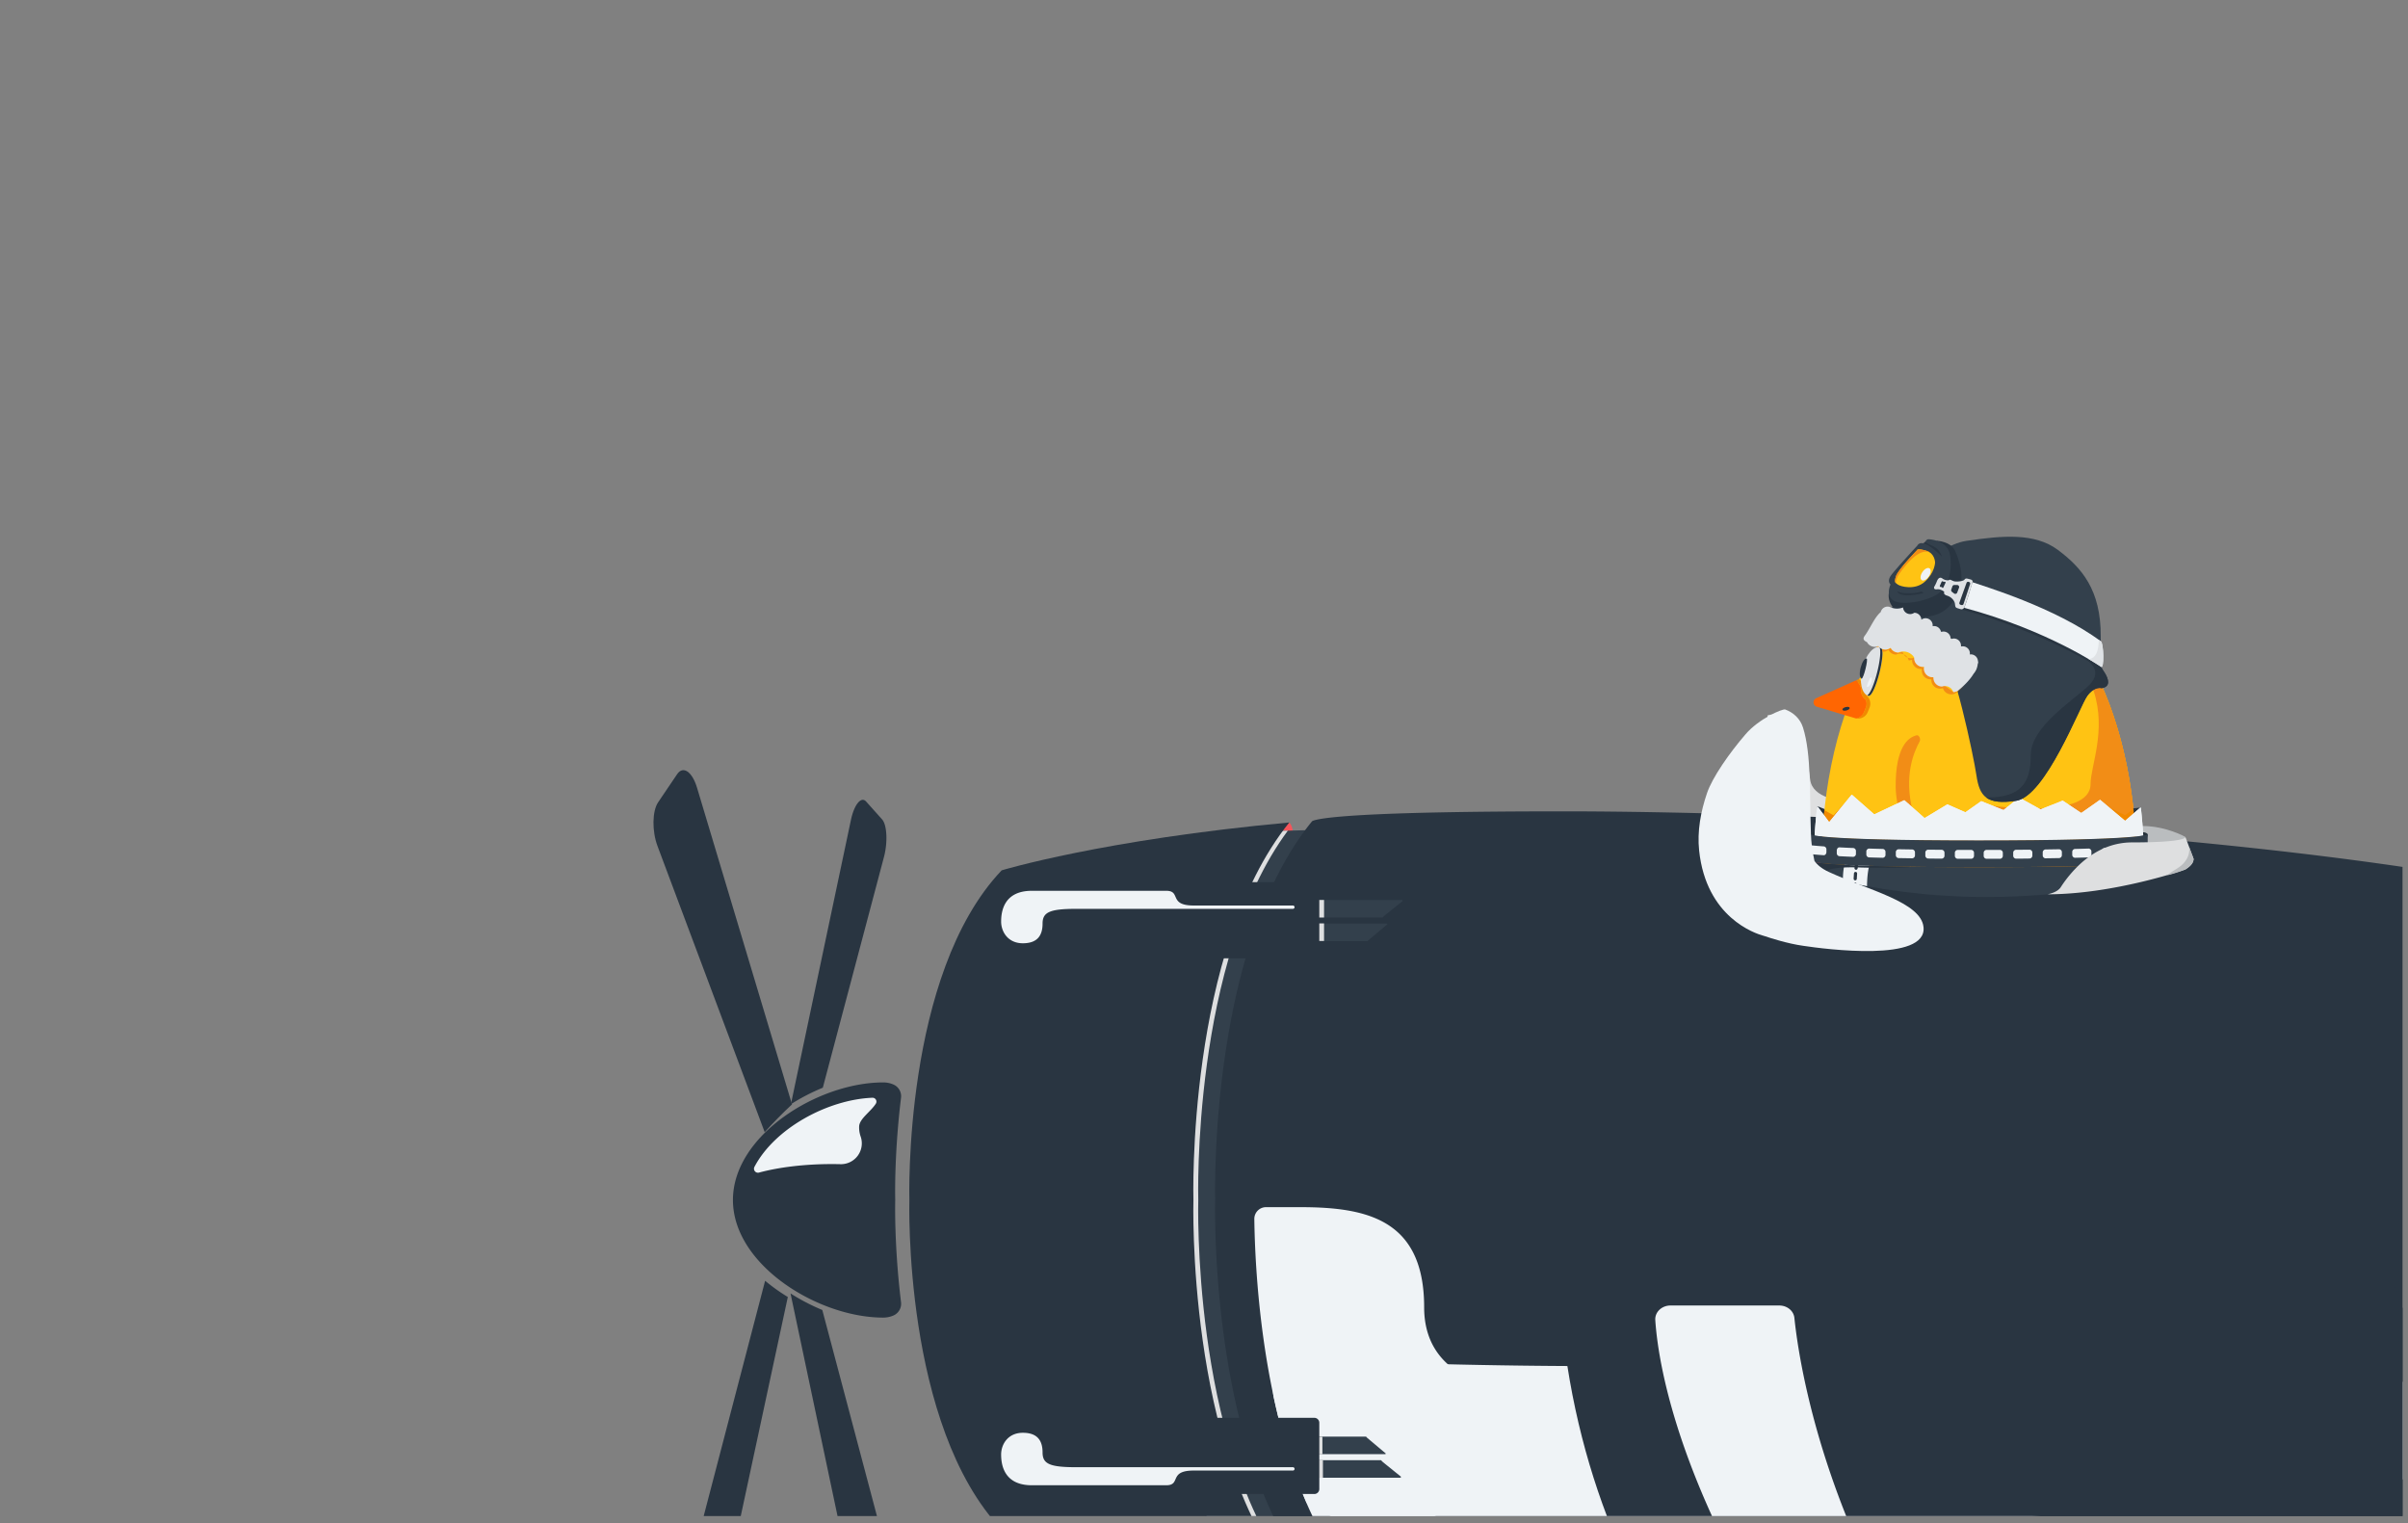 <svg xmlns="http://www.w3.org/2000/svg" xmlns:xlink="http://www.w3.org/1999/xlink" viewBox="0 0 2264.33 1432">
  <rect x="0" y="0" width="2264.33" height="1432" fill="#808080" stroke="none"/>
  <defs>
    <style>
      .cls-1, .cls-16 {
        fill: none;
      }

      .cls-2 {
        clip-path: url(#clip-path);
      }

      .cls-3 {
        fill: #dedfe0;
      }

      .cls-4 {
        fill: #f6545a;
      }

      .cls-5 {
        fill: #33404c;
      }

      .cls-6 {
        fill: #eff3f6;
      }

      .cls-7 {
        fill: #293541;
      }

      .cls-8 {
        fill: #babdbf;
      }

      .cls-9 {
        clip-path: url(#clip-path-2);
      }

      .cls-10 {
        fill: #25313a;
      }

      .cls-11 {
        fill: #ffc313;
      }

      .cls-12 {
        fill: #f28d16;
      }

      .cls-13 {
        fill: #f08901;
      }

      .cls-14 {
        fill: #ff6602;
      }

      .cls-15 {
        fill: #dfe2e5;
      }

      .cls-16 {
        stroke: #293541;
        stroke-linecap: round;
        stroke-miterlimit: 10;
        stroke-width: 3px;
        stroke-dasharray: 5 5;
      }
    </style>
    <clipPath id="clip-path">
      <rect class="cls-1" x="60.24" y="171.64" width="2198.94" height="1253.8"/>
    </clipPath>
    <clipPath id="clip-path-2">
      <path class="cls-1" d="M2039.56,831.25s-27,55.11-180.82,55.11-194.17-55.11-194.17-55.11V469.7h375Z"/>
    </clipPath>
  </defs>
  <title>chickenin_slides</title>
  <g id="Layer_5" data-name="Layer 5">
    <g class="cls-2">
      <path class="cls-3" d="M1662.05,672.61s30.48-12.54,40.15,60.53c2.29,17.38,27.53,20,44.31,22.74,8.55,1.38,23.44,14.22,22.11,18.32-11.51,35.56-76.39,41.37-76.39,41.37s-49.53,16.62-54.35,5.43C1629,800.27,1662.05,746.26,1662.05,672.61Z"/>
      <path class="cls-4" d="M1212.44,773.39a12.31,12.31,0,0,1,3,8.05,35.51,35.51,0,0,0-15.16,3.93Z"/>
      <path class="cls-5" d="M1190.78,1475.12h46.07V781.41l-3.08-1-36.85,1-24.56,25-116.69,336.85S1090.47,1452.12,1190.78,1475.12Z"/>
      <path class="cls-6" d="M1913.43,1395.78h3.07a1.5,1.5,0,0,0,0-3h-3.07a1.5,1.5,0,0,0,0,3Z"/>
      <g>
        <path class="cls-7" d="M964.81,817.6l-.65.19Z"/>
        <path class="cls-7" d="M969.25,816.36l-2.41.67Z"/>
        <path class="cls-7" d="M964.08,817.81l-.58.16Z"/>
        <path class="cls-7" d="M966.75,817.05l-1.85.52Z"/>
        <path class="cls-7" d="M972.3,815.54l-3,.8Z"/>
        <path class="cls-7" d="M962.42,818.29l0,0Z"/>
        <path class="cls-7" d="M1232.82,1483.19c-96.84-120.5-90.13-354.92-90.13-354.92s-6.71-234.41,90.13-354.92a18.6,18.6,0,0,1,1.29-1.44c6.52-2.88,42.81-9.07,236.52-9.07,147,0,480.37,9.4,765.49,48.94,203.27,28.19,642.61,115.59,858.46,196.86,31.86,12,38,38.74,57.45,52.07,2.83,1.94,42.35,2.68,47.09,15.36-3.07,44-4.68,117.74-26.79,133-18.34,12.69-43.46,25.89-77.75,38.8-215.85,81.27-655.19,168.66-858.46,196.85-285.12,39.55-618.45,48.94-765.49,48.94C1226.61,1493.7,1232.75,1483.47,1232.82,1483.19Z"/>
        <path class="cls-7" d="M963.43,818l-.38.11Z"/>
        <path class="cls-7" d="M962.57,818.25l-.1,0Z"/>
        <path class="cls-7" d="M963,818.13l-.29.09Z"/>
      </g>
      <path class="cls-6" d="M2241,1300.24s65-3.46,155.68-11.24c49-4.21,17.32,38.88,83.85,31.71,57.92-6.23,192.23-22.28,248.74-32.75,36.87-6.84,84.65-16,122.89-22.54,18.78-3.21,27.08.35,38.84-1,15.26-1.76,26.61-8.19,29.69-2,1,2-3.59,2.25-19.8,7-138.59,40.63-346.46,87.51-640.32,121.37q-38.13,4.4-74.74,8.38C2141.79,1374.58,2136.37,1341.69,2241,1300.24Z"/>
      <g>
        <path class="cls-7" d="M964.81,817.6l-.65.19Z"/>
        <path class="cls-7" d="M969.25,816.36l-2.41.67Z"/>
        <path class="cls-7" d="M964.08,817.81l-.58.16Z"/>
        <path class="cls-7" d="M966.75,817.05l-1.85.52Z"/>
        <path class="cls-7" d="M972.3,815.54l-3,.8Z"/>
        <path class="cls-7" d="M962.42,818.29l0,0Z"/>
        <path class="cls-7" d="M963.43,818l-.38.11Z"/>
        <path class="cls-7" d="M962.57,818.25l-.1,0Z"/>
        <path class="cls-7" d="M963,818.13l-.29.09Z"/>
      </g>
      <path class="cls-3" d="M1197.23,781.41,1211,781c-90.65,122.5-84.22,347.24-84.22,347.24s-6.42,224.26,83.93,346.85h-19.59c-100.31-23-135.11-331.87-135.11-331.87L1172.66,806.4Z"/>
      <path class="cls-7" d="M941.9,818.31s95.2-28.88,270.45-45c-96.85,120.51-90.13,354.92-90.13,354.92s-6.72,234.42,90.13,354.92c-175.25-16.08-270.45-45-270.45-45-93-97.89-86.78-310-86.78-310S848.92,916.19,941.9,818.31Z"/>
      <path class="cls-7" d="M830.47,1017.72a24.09,24.09,0,0,1,9.73,2,12,12,0,0,1,7.06,12.56c-6.65,54.61-5.44,96-5.44,96s-1.21,41.36,5.44,96a12.06,12.06,0,0,1-7.06,12.56,24.25,24.25,0,0,1-9.73,2c-61.06,0-141.26-49.49-141.26-110.55S769.41,1017.72,830.47,1017.72Z"/>
      <g>
        <path class="cls-6" d="M2194.7,1398.15l13.46-1.48Z"/>
        <path class="cls-6" d="M2228.48,1394.4l12.69-1.44Z"/>
        <path class="cls-6" d="M2245.27,1392.5l15.31-1.76Z"/>
        <path class="cls-6" d="M2210.4,1396.42l15.38-1.72Z"/>
        <path class="cls-6" d="M2161.15,1401.78q15.26-1.63,30.78-3.33Q2176.4,1400.15,2161.15,1401.78Z"/>
        <path class="cls-6" d="M2133.92,1263.15l.35,0Z"/>
        <path class="cls-6" d="M2128.21,1405.24q15.32-1.59,30.92-3.25Q2143.53,1403.65,2128.21,1405.24Z"/>
        <path class="cls-6" d="M1227.83,1278.35c132.12,4.91,383.75,16.26,895.42-14.55l-.57,0,5.31,141.43c-442.23,45.79-711.84,46.62-862.24,46.84a29.5,29.5,0,0,1-26.25-15.83c-19.58-37.76-32.81-80.64-41.73-122.14A29.61,29.61,0,0,1,1227.83,1278.35Z"/>
      </g>
      <g>
        <path class="cls-7" d="M2232.64,1164.36c-12.69-20.44-156.55-9.37-335.78-8.33-197.86,1.16-432.19-5.86-432.15,9.9.83,332.75,200.58,523.25,336.68,614.46,70.41,47.19,182.19,114.92,224.07,130.53,156.87,58.46,401.38,39.38,385.43-92.41C2410.89,1818.51,2292.77,1278.44,2232.64,1164.36Z"/>
        <path class="cls-6" d="M1570.78,1227.47h102.38c7.34,0,13.48,5,14.17,11.64,5.6,53.8,41.43,284.39,254.6,490.83-25.39,11.74-46.39,26.59-61,45.23a658.8,658.8,0,0,1-148.7-146.09c-151.72-205.44-172.93-345.44-175.71-388C1556.09,1233.69,1562.59,1227.47,1570.78,1227.47Z"/>
      </g>
      <path class="cls-6" d="M1179.49,1146.13a11,11,0,0,1,11-11.13h32c62.44,0,116.69,11.26,116.69,94.17S1442.59,1308,1442.59,1308l-10.88,104.91-54.63-9.71s-54.4,69.6-148.44,9.76C1185.83,1314.3,1180.07,1191.81,1179.49,1146.13Z"/>
      <path class="cls-6" d="M782.36,1094.49c-26.15,0-50.1,3-68.63,8a3.75,3.75,0,0,1-4.3-5.36c19.27-36.67,69.42-63.36,110.93-65h0a3.63,3.63,0,0,1,3.19,5.6c-4.69,7.36-15,13.89-15.64,20.94a25.27,25.27,0,0,0,1.49,10.19,19.59,19.59,0,0,1-19.05,25.73C787.74,1094.53,785.06,1094.49,782.36,1094.49Z"/>
      <path class="cls-5" d="M1302.48,1367.23h-167a.63.63,0,0,1-.63-.63v-15.25a.63.63,0,0,1,.63-.63h148.85a.63.63,0,0,1,.63.63l18.12,15.25A.63.63,0,0,1,1302.48,1367.23Z"/>
      <path class="cls-5" d="M1316.5,1389.42H1150.15a.94.94,0,0,1-.94-.94v-14.64a1,1,0,0,1,.94-.94h148.24a1,1,0,0,1,.94.94l18.11,14.64A.94.94,0,0,1,1316.5,1389.42Z"/>
      <rect class="cls-3" x="1218.18" y="1372.9" width="25.82" height="16.51"/>
      <rect class="cls-3" x="1218.18" y="1350.86" width="25.36" height="16.51"/>
      <path class="cls-7" d="M939.16,1333h283.39a18,18,0,0,1,18,18v35.59a18,18,0,0,1-18,18H939.16a4.67,4.67,0,0,1-4.67-4.67v-62.31a4.67,4.67,0,0,1,4.67-4.67Z" transform="translate(2175.07 2737.65) rotate(180)"/>
      <path class="cls-6" d="M961.83,1347.14c14.14,0,18.54,7.85,18.54,18.54s6.7,13.83,31.63,13.83h203.76a1.57,1.57,0,0,1,1.57,1.57h0a1.57,1.57,0,0,1-1.57,1.57h-93.34c-23.89,0-11.47,13.83-25.77,13.83H970.31c-26.4,0-28.91-19.49-28.91-28.91S947.68,1347.14,961.83,1347.14Z"/>
      <path class="cls-5" d="M1304,868.36H1137a.63.63,0,0,0-.63.63v15.25a.63.63,0,0,0,.63.63h148.85a.63.63,0,0,0,.63-.63L1304.62,869A.63.63,0,0,0,1304,868.36Z"/>
      <path class="cls-5" d="M1318,846.17H1151.66a.94.94,0,0,0-.94.94v14.63a.94.94,0,0,0,.94.94H1299.9a.94.94,0,0,0,.93-.94L1319,847.11A.94.94,0,0,0,1318,846.17Z"/>
      <rect class="cls-3" x="1219.69" y="846.17" width="25.36" height="16.51"/>
      <rect class="cls-3" x="1219.69" y="868.21" width="25.36" height="16.51"/>
      <path class="cls-7" d="M939.16,829.38h283.39a18,18,0,0,1,18,18V883a18,18,0,0,1-18,18H939.16a4.67,4.67,0,0,1-4.67-4.67V834.05a4.67,4.67,0,0,1,4.67-4.67Z" transform="translate(2175.07 1730.41) rotate(180)"/>
      <path class="cls-6" d="M961.83,886.89c14.14,0,18.54-7.86,18.54-18.54s6.7-13.83,31.63-13.83h203.76a1.58,1.58,0,0,0,1.57-1.57h0a1.57,1.57,0,0,0-1.57-1.57h-93.34c-23.89,0-11.47-13.83-25.77-13.83H970.31c-26.4,0-28.91,19.48-28.91,28.91S947.68,886.89,961.83,886.89Z"/>
      <path class="cls-7" d="M1710,901.15s3.22,3.22,9,.27c7-3.57,16.42-13.62,16.71-23.38v-.54s-1.37-.23-1.8-.37.22-.2-.07-.25c-4-.62-7.5-1-10.66-1.21-20-1.31-24.9,4.65-24.9,4.65Z"/>
      <path class="cls-7" d="M773.24,1231.67l58,218.68c3.71,14,2.9,30.23-1.75,35.45l-15,16.76c-4.66,5.21-11.23-2.79-14.32-17.45l-56.81-269A191.12,191.12,0,0,0,773.24,1231.67Z"/>
      <path class="cls-7" d="M773.72,1022.68a192.55,192.55,0,0,0-30,15.52l56.41-267.12c3.09-14.66,9.66-22.67,14.32-17.45l15,16.76c4.65,5.21,5.46,21.47,1.75,35.45Z"/>
      <path class="cls-7" d="M618.84,754.36l17.92-26.49c5.58-8.23,14.14-2.38,18.68,12.76l89.3,297.72c-9.09,8.48-17.72,17.25-25.67,26.15l-100.79-269C613,781.49,613.27,762.6,618.84,754.36Z"/>
      <path class="cls-7" d="M641.54,1502.65l77.93-298.43a176,176,0,0,0,21.35,15.25l-69.25,322.25c-3.67,17.07-10.59,26.58-15.1,20.73L642,1543.6C637.48,1537.75,637.28,1519,641.54,1502.65Z"/>
      <path class="cls-4" d="M2048.55,820.29s28.25-11.56-29.54-24.4-21.83,68.71-21.83,68.71Z"/>
      <polygon class="cls-4" points="1680.12 816.75 1679.98 784.33 1759.6 784.33 1746.76 862.67 1680.12 816.75"/>
      <path class="cls-7" d="M1677.41,807.45s2.9-15.61,40.62-15.61c22.53,0,3.58-12-20.07-15.21-16-2.2-37.24,3.85-37.24,3.85S1656.87,807.45,1677.41,807.45Z"/>
      <path class="cls-8" d="M2055,811.3V786.9s-18-10.27-40.44-10.27-30.19,17.89-10.93,17.89C2019,794.52,2055,802.31,2055,811.3Z"/>
      <g class="cls-9">
        <g>
          <path class="cls-10" d="M2019.57,784.26s-1.24-1.74-4.39-1.74-2.36,7.3-2.36,7.3S2019.57,790.42,2019.57,784.26Z"/>
          <path class="cls-10" d="M1702.21,784.26s1.23-1.74,4.38-1.74,2.36,7.3,2.36,7.3S1702.21,790.42,1702.21,784.26Z"/>
          <path class="cls-7" d="M1710,758.39l8.77,3.56-.78,8.77s-8.33-.53-9.29-11.29C1708.58,758.47,1709.13,758,1710,758.39Z"/>
          <path class="cls-11" d="M1713,811.44c0,147.52,295.82,147.52,295.82,0s-66.22-267.13-147.91-267.13S1713,663.91,1713,811.44Z"/>
          <path class="cls-12" d="M1913.55,561.75c51.77,35.65,89.61,122.32,94.65,226-55.88,35.24-133.88,67-133.88-30.07,0,0,91.51,13.22,91.51-20.55,0-16.83,15.13-50,3-87.18C1956.61,612.46,1930,575.13,1913.55,561.75Z"/>
          <path class="cls-12" d="M1767.28,608.58l-2.6-.07,1.17-1.93C1766.31,605.84,1768.64,607.75,1767.28,608.58Z"/>
          <path class="cls-12" d="M1957.11,812.88s52.5-29,24.45-155.91c17.14,43.61,27.22,96.91,27.22,154.47a94.51,94.51,0,0,1-11.87,46.92C1973.49,855.2,1956.09,842.9,1957.11,812.88Z"/>
          <path class="cls-12" d="M1782.58,740c-.3-38.09,11.94-46.86,19.8-48.67,2.11-.48,4,3.49,2.75,5.77-5.63,10.3-14.94,32.33-6.61,65.28,7.27,28.74,41.67,76.41,52,91.78,17.1,25.42,57.68,26,82.93,23.48,1,4.07,1.44,6.35,1.44,6.35s-43,42.4-68.67,4.19c-15.72-23.36-40.51-38.22-59.68-70.38C1794.35,797.33,1782.75,760.69,1782.58,740Z"/>
          <polygon class="cls-7" points="2012.84 759.33 2006.04 760.04 2006.04 765.09 2012.84 759.33"/>
          <path class="cls-13" d="M1724.12,766.56l15.75-16.76L1761,773.05l30.1-18.85L1806,773.05l24.32-14.66,18.13,16.34,14.57-18.65,21.5,17.18L1901.46,753l17,16,21.13-14.45,17.53,12.15,17.68-11.53,23.58,11.32,7.74-6.08a480.62,480.62,0,0,1,2.69,51c0,147.52-295.82,147.52-295.82,0a478.65,478.65,0,0,1,2.56-49.67Z"/>
          <path class="cls-13" d="M1752.91,669.27l1.6-4a9.85,9.85,0,0,0,.41-6,4.15,4.15,0,0,0-1.08-1.93,9.32,9.32,0,0,1-3.61-7.8c0-6.11-5-9.84-5-9.84l2.43-1.1a.71.71,0,0,1,.81.17c1.2,1.29,5,5.78,5,10.21,0,3.16,2.28,5.5,3.49,6.86a10.38,10.38,0,0,1,1.59,3.89,9.81,9.81,0,0,1-.51,5.51l-1.61,4a9.83,9.83,0,0,1-10.92,6.22A10,10,0,0,0,1752.91,669.27Z"/>
          <g>
            <path class="cls-14" d="M1758.61,663.31v0Z"/>
            <path class="cls-14" d="M1754.53,672.38l-.14.15Z"/>
            <path class="cls-14" d="M1758.22,664.83a.76.76,0,0,1,0-.11A.76.76,0,0,0,1758.22,664.83Z"/>
            <path class="cls-14" d="M1758.5,663.83l0-.12Z"/>
            <path class="cls-14" d="M1758.38,664.31v0Z"/>
            <path class="cls-14" d="M1756.2,669.85c0-.05,0-.1.07-.14S1756.22,669.8,1756.2,669.85Z"/>
            <path class="cls-14" d="M1755.24,671.48l.12-.16Z"/>
            <path class="cls-14" d="M1756,670.29l.09-.16Z"/>
            <path class="cls-14" d="M1755.5,671.1a1,1,0,0,0,.11-.17A1,1,0,0,1,1755.5,671.1Z"/>
            <path class="cls-14" d="M1755.75,670.71l.1-.17Z"/>
            <path class="cls-14" d="M1758.46,659.3l-.06-.24Z"/>
            <path class="cls-14" d="M1758.71,660.73a.34.34,0,0,1,0-.1A.34.34,0,0,0,1758.71,660.73Z"/>
            <path class="cls-14" d="M1758.55,659.7v0Z"/>
            <path class="cls-14" d="M1755,671.85l.13-.17Z"/>
            <path class="cls-14" d="M1758.73,662.3v0Z"/>
            <path class="cls-14" d="M1758.68,662.8a.37.37,0,0,0,0-.11A.37.37,0,0,1,1758.68,662.8Z"/>
            <path class="cls-14" d="M1758.74,661.27v0Z"/>
            <polygon class="cls-14" points="1758.06 665.27 1758.06 665.27 1758.06 665.27 1757.25 667.27 1758.06 665.27"/>
            <path class="cls-14" d="M1758.75,661.66v0Z"/>
            <path class="cls-14" d="M1758.65,660.25a.28.28,0,0,1,0-.09A.28.28,0,0,0,1758.65,660.25Z"/>
            <path class="cls-14" d="M1748.54,675.58l.26,0Z"/>
            <path class="cls-14" d="M1749,675.51l.26,0Z"/>
            <path class="cls-14" d="M1749.38,675.43l.25-.06Z"/>
            <path class="cls-14" d="M1749.8,675.32l.24-.07Z"/>
            <path class="cls-14" d="M1750.21,675.2l.24-.08Z"/>
            <path class="cls-14" d="M1750.61,675.06l.24-.09Z"/>
            <path class="cls-14" d="M1707.8,656.53l40.29-18.1h0l-2.88,1.3s5,3.73,5,9.84a9.32,9.32,0,0,0,3.61,7.8,4.15,4.15,0,0,1,1.08,1.93,9.85,9.85,0,0,1-.41,6l-1.6,4a10,10,0,0,1-7.38,6.22,10.68,10.68,0,0,0,1.25.16,9.42,9.42,0,0,1-2.2-.39l-36.31-10.86A4.26,4.26,0,0,1,1707.8,656.53Z"/>
            <path class="cls-14" d="M1746.81,675.65h0Z"/>
            <path class="cls-14" d="M1747.68,675.65h0Z"/>
            <path class="cls-14" d="M1748.11,675.63l.27,0Z"/>
            <path class="cls-14" d="M1753.08,673.71l.17-.13Z"/>
            <path class="cls-14" d="M1754.69,672.2c0-.06.09-.11.13-.16S1754.73,672.14,1754.69,672.2Z"/>
            <path class="cls-14" d="M1753.43,673.44l.16-.14Z"/>
            <path class="cls-14" d="M1751,674.9l.23-.1Z"/>
            <path class="cls-14" d="M1747.54,675.66h0Z"/>
            <path class="cls-14" d="M1754.08,672.85l.15-.15Z"/>
            <path class="cls-14" d="M1753.76,673.15l.15-.14Z"/>
            <path class="cls-14" d="M1751.4,674.73l.23-.11Z"/>
            <path class="cls-14" d="M1751.77,674.54l.24-.13Z"/>
            <path class="cls-14" d="M1752,674.39c.18-.1.35-.21.52-.32C1752.39,674.18,1752.22,674.29,1752,674.39Z"/>
            <path class="cls-14" d="M1752.73,674l.18-.13Z"/>
          </g>
          <ellipse class="cls-7" cx="1733.73" cy="657.1" rx="3.46" ry="1.61" transform="matrix(0.97, -0.25, 0.25, 0.97, -110.1, 462.46)"/>
          <path class="cls-7" d="M1760.23,632.25a1.5,1.5,0,0,0,0-3,1.5,1.5,0,0,0,0,3Z"/>
          <path class="cls-15" d="M1751.21,628.16c-3.18,12.65-.66,24.31,5.62,26.06s17.78-44.06,11.5-45.8S1754.39,615.51,1751.21,628.16Z"/>
          <path class="cls-7" d="M1749.63,627.72c-1.32,5.26-.94,9.91.84,10.41s6.56-18.53,4.78-19S1751,622.47,1749.63,627.72Z"/>
          <path class="cls-7" d="M1767.26,608.22a6.51,6.51,0,0,1,1.07.2c6.28,1.74-5.22,47.54-11.5,45.8a6.07,6.07,0,0,1-1-.39C1761.9,650.27,1770.89,614.48,1767.26,608.22Z"/>
          <path class="cls-6" d="M1755.7,645.86c1,.49,2.75-1.12,3.79-3.6s1-4.89,0-5.38S1754.64,645.37,1755.7,645.86Z"/>
          <g>
            <path class="cls-6" d="M1860.89,790.2c-111.49,0-144.65-2.91-154.51-4.63q.8-13.5,2.27-26.61a.46.46,0,0,1,.88-.13l10.17,13.7a.44.44,0,0,0,.7,0L1741,747.43a.44.44,0,0,1,.64,0l20.58,18.1a.44.44,0,0,0,.48.07l27.75-13.12a.46.46,0,0,1,.49.08L1809.56,769a.44.44,0,0,0,.52,0L1831,756.38a.46.46,0,0,1,.41,0l16.48,7.24a.43.43,0,0,0,.44,0l14.55-10.27a.43.43,0,0,1,.42,0l20.45,8.19a.44.44,0,0,0,.44-.06L1898.45,750a.44.44,0,0,1,.49,0l19.73,10.93a.44.44,0,0,0,.37,0l20.39-8.11a.44.44,0,0,1,.4.05l17,11.37a.44.44,0,0,0,.5,0l17.15-12.06a.42.42,0,0,1,.54,0l23,19.35a.44.44,0,0,0,.58,0l13.62-11.85a.52.52,0,0,0,.1-.11h0a.45.45,0,0,1,.84.2q1.41,12.69,2.18,25.79C2005.47,787.29,1972.26,790.2,1860.89,790.2Z"/>
            <path class="cls-5" d="M1860.78,815.36h.21c115.06,0,146.58-3.11,155.22-4.8,0,1.6,0,3.21,0,4.82,0,155-310.72,155-310.72,0q0-2.42,0-4.83C1714.13,812.24,1745.59,815.35,1860.78,815.36Z"/>
          </g>
          <path class="cls-6" d="M1860.89,790.2c-111.49,0-144.65-2.91-154.51-4.63q.8-13.5,2.27-26.61a.46.46,0,0,1,.88-.13l10.17,13.7a.44.44,0,0,0,.7,0L1741,747.43a.44.44,0,0,1,.64,0l20.58,18.1a.44.44,0,0,0,.48.07l27.75-13.12a.46.46,0,0,1,.49.08L1809.56,769a.44.44,0,0,0,.52,0L1831,756.38a.46.46,0,0,1,.41,0l16.48,7.24a.43.43,0,0,0,.44,0l14.55-10.27a.43.43,0,0,1,.42,0l20.45,8.19a.44.44,0,0,0,.44-.06L1898.45,750a.44.44,0,0,1,.49,0l19.73,10.93a.44.44,0,0,0,.37,0l20.39-8.11a.44.44,0,0,1,.4.05l17,11.37a.44.44,0,0,0,.5,0l17.15-12.06a.42.42,0,0,1,.54,0l23,19.35a.44.44,0,0,0,.58,0l7.42-6.45,6.2-5.4a.52.52,0,0,0,.1-.11h0a.45.45,0,0,1,.84.2q1.41,12.69,2.18,25.79C2005.47,787.29,1972.26,790.2,1860.89,790.2Z"/>
          <path class="cls-11" d="M1806.09,919.8c9.67-8.41,26.67-18.12,53.69-18.12h2.12c27,0,44,9.71,53.7,18.12,1,.87.82,3.33-.26,3.73-10.57,3.93-28.28,8.38-54.5,8.46-26.22-.08-43.93-4.53-54.49-8.46C1805.27,923.13,1805.1,920.67,1806.09,919.8Z"/>
          <path class="cls-6" d="M1802.31,925.06h0c8,3.9,26.23,10.66,57.46,10.8,31.24-.14,49.51-6.9,57.47-10.8h0c1.11-.55,3.45-2.06,1.92-5-.26-.36-.55-.74-.87-1.16-5.93-7.66-23-24.63-57.54-24.63h-2c-34.57,0-51.61,17-57.54,24.63-.32.42-.61.8-.87,1.16C1798.86,923,1801.19,924.51,1802.31,925.06Zm6.26-5c9-7.87,25-17,50.23-17h2c25.28,0,41.19,9.08,50.23,17,.93.81.76,3.11-.25,3.49-9.88,3.68-26.45,7.83-51,7.91-24.53-.08-41.09-4.23-51-7.91C1807.81,923.21,1807.64,920.91,1808.57,920.1Z"/>
          <path class="cls-6" d="M1783,917.51a150.49,150.49,0,0,1-34.86-19.13c-15.45-35-17.84-74.15-12.94-88.22,6.72.27,14.46.51,23.37.73C1752.71,828.15,1753.17,877.81,1783,917.51Z"/>
          <path class="cls-16" d="M1761.65,903.15c-2-3.68-12.4-22.53-15.58-41.88-3.93-23.87-.44-48.79,0-50.21"/>
          <path class="cls-5" d="M1860.89,790.2c158.27,0,158.68-5.86,158.68-5.86l-.1,25.15s-.41,5.86-158.48,5.87h-.21c-158.07,0-158.47-5.87-158.47-5.87l-.1-25.15S1702.61,790.2,1860.89,790.2Z"/>
          <g>
            <path class="cls-6" d="M1702.25,794.69c3.53.37,7.77.75,12.86,1.11a2.84,2.84,0,0,1,2.33,3v2.3c0,1.74-1.2,3.12-2.62,3-5-.35-9.08-.72-12.54-1.08Z"/>
            <path class="cls-6" d="M1745.2,800.32v2.3a2.76,2.76,0,0,1-2.56,3c-4.74-.19-9.09-.39-13.09-.6a2.82,2.82,0,0,1-2.36-3v-2.3c0-1.72,1.17-3.1,2.57-3,4,.21,8.33.41,13,.6A2.81,2.81,0,0,1,1745.2,800.32Z"/>
            <path class="cls-6" d="M1773,801.2v2.31a2.77,2.77,0,0,1-2.52,3q-6.9-.16-13.08-.36a2.8,2.8,0,0,1-2.41-3v-2.31a2.77,2.77,0,0,1,2.53-3c4.12.13,8.46.25,13.06.36A2.81,2.81,0,0,1,1773,801.2Z"/>
            <path class="cls-6" d="M1800.72,801.73V804a2.78,2.78,0,0,1-2.5,3q-6.81-.09-13.08-.21a2.8,2.8,0,0,1-2.43-3v-2.31a2.77,2.77,0,0,1,2.51-3c4.18.07,8.53.15,13.06.21A2.8,2.8,0,0,1,1800.72,801.73Z"/>
            <path class="cls-6" d="M1828.48,802v2.31a2.78,2.78,0,0,1-2.49,3q-6.75,0-13.07-.11a2.79,2.79,0,0,1-2.45-3v-2.31a2.78,2.78,0,0,1,2.49-3L1826,799A2.79,2.79,0,0,1,1828.48,802Z"/>
            <path class="cls-6" d="M1856.24,802.13v2.31a2.78,2.78,0,0,1-2.47,3c-4.48,0-8.83,0-13.08,0a2.79,2.79,0,0,1-2.46-3V802.1a2.78,2.78,0,0,1,2.48-3l13.06,0A2.78,2.78,0,0,1,1856.24,802.13Z"/>
            <path class="cls-6" d="M1976.37,800.32v2.3a2.76,2.76,0,0,0,2.56,3c4.74-.19,9.09-.39,13.09-.6a2.82,2.82,0,0,0,2.37-3v-2.3c0-1.72-1.18-3.1-2.58-3-4,.21-8.32.41-13,.6A2.81,2.81,0,0,0,1976.37,800.32Z"/>
            <path class="cls-6" d="M1948.61,801.2v2.31a2.77,2.77,0,0,0,2.53,3q6.9-.16,13.07-.36a2.8,2.8,0,0,0,2.41-3v-2.31a2.77,2.77,0,0,0-2.53-3q-6.16.2-13,.36A2.81,2.81,0,0,0,1948.61,801.2Z"/>
            <path class="cls-6" d="M1920.85,801.73V804a2.78,2.78,0,0,0,2.51,3q6.8-.09,13.07-.21a2.8,2.8,0,0,0,2.43-3v-2.31a2.77,2.77,0,0,0-2.51-3c-4.17.07-8.52.15-13,.21A2.8,2.8,0,0,0,1920.85,801.73Z"/>
            <path class="cls-6" d="M1893.09,802v2.31a2.78,2.78,0,0,0,2.49,3q6.75,0,13.07-.11a2.79,2.79,0,0,0,2.45-3v-2.31a2.77,2.77,0,0,0-2.49-3l-13.06.11A2.79,2.79,0,0,0,1893.09,802Z"/>
            <path class="cls-6" d="M1865.33,802.13v2.31a2.78,2.78,0,0,0,2.48,3q6.7,0,13.07,0a2.79,2.79,0,0,0,2.46-3V802.1a2.78,2.78,0,0,0-2.48-3l-13.06,0A2.79,2.79,0,0,0,1865.33,802.13Z"/>
            <path class="cls-6" d="M2006.46,795.8c5.16-.37,9.44-.75,13-1.12h.06l0,8.35c-3.5.37-7.69.74-12.73,1.1-1.43.11-2.63-1.27-2.63-3v-2.3A2.85,2.85,0,0,1,2006.46,795.8Z"/>
          </g>
          <path class="cls-7" d="M1705.51,815.38q0-2.42,0-4.83c6.7,1.32,27.31,3.5,90.71,4.4-2.13,1.37-35.81,1.14-45,.75-15.34-.64-29.93-.12-33.74,3.7-6.43,6.42-1.3,33.53,2,47.83C1710.6,852.48,1705.51,835.2,1705.51,815.38Z"/>
          <path class="cls-7" d="M1976.1,815.1l-6.57-1.17c29.83-1,41.84-2.43,46.68-3.37,0,1.6,0,3.21,0,4.82,0,25-8.09,46-21.65,62.9q-1,.91-2,1.8C2007.46,858.46,2023,823.57,1976.1,815.1Z"/>
          <path class="cls-5" d="M1976.26,647.06s-6.59-2.18-13.54,7.26-39.15,94.54-67,98.65-34.31-4.4-37.16-23.69-21.79-108.78-33.23-117.35-50.81-24.31-50.81-24.31-6-2,4.61-16.45,36.87-57.76,70.07-62.66,64.06-7.88,86,8.59,40.45,37.15,40.19,81.35c-.06,10.66,0,19.23,1,25.63.19,1.22-1,1.73-.73,2.79.53,2,2.64,4.4,3.53,5.85C1982.85,638.58,1984.88,645.79,1976.26,647.06Z"/>
          <path class="cls-7" d="M1821.25,508.46s12.89.43,17.07,9.28,9.6,26.19,3.18,39.23-13.39,20.64-29.48,23-25.53-3.33-25.53-3.33-12.29-6.67-10.33-19.28C1786.37,544.64,1821.25,508.46,1821.25,508.46Z"/>
          <path class="cls-5" d="M1813.25,507s18.29.2,20.53,15.38-2,30.78-13.55,37.22-33.24,9.91-40.28,4.64-2.16-14.67-2.16-14.67-3.81-2.86.53-8.75S1802.91,513,1802.91,513a4.38,4.38,0,0,1,4.63-2.26C1810.75,511.3,1810.18,507.44,1813.25,507Z"/>
          <path class="cls-11" d="M1802.76,517.21s-17.9,18.41-19.87,24.49-.66,6.14,1.69,7.9,16,5.79,25.43-2.7,9.61-18,9.61-18,0-8.68-8.43-11.12S1802.76,517.21,1802.76,517.21Z"/>
          <path class="cls-5" d="M1888.09,663.66c8.35,1.59,15.71,2.19,15.71,2.19s6.62,1.28,8-8.23a123.38,123.38,0,0,0,1.39-12.55c.3-2-.12-6.32-8.32-7.85-10.94-2.06-18.69-3.45-20.15,1.84s-4,18.08-4,18.08S1879.74,662.07,1888.09,663.66Zm-2.32-8.52s1.78-8.79,2.78-12.43,6.34-2.68,13.86-1.27c5.64,1.06,5.93,4,5.72,5.4a84.46,84.46,0,0,1-1,8.63c-1,6.54-5.51,5.66-5.51,5.66s-5.06-.41-10.8-1.5S1885.77,655.14,1885.77,655.14Z"/>
          <path class="cls-12" d="M1770,611.23a8,8,0,0,0-.23-1,.14.14,0,0,0,0-.06,8.14,8.14,0,0,0,7.94-.91l.38.09a8.16,8.16,0,0,0,7.15,4.24,8,8,0,0,0,3.78-.94,8.13,8.13,0,0,0,11.13,5.64c0,.22,0,.43,0,.66a8.14,8.14,0,0,0,8.14,8.13,9,9,0,0,0,1.17-.08,7.7,7.7,0,0,0-.18,1.67,8.15,8.15,0,0,0,8.14,8.14c.28,0,.55,0,.82,0,0,.21,0,.42,0,.63a675.44,675.44,0,0,1,18.66,13.3,8.06,8.06,0,0,0,5.61-2.25s2-1.57,4.5-4a79.52,79.52,0,0,1-6.48,6A8.13,8.13,0,0,1,1827,647a8.23,8.23,0,0,1-2.77.49,8.14,8.14,0,0,1-8.14-8.14c0-.22,0-.43,0-.64a7.5,7.5,0,0,1-.82,0,8.13,8.13,0,0,1-8.14-8.13,8.4,8.4,0,0,1,.17-1.68,7.46,7.46,0,0,1-1.16.09,8.14,8.14,0,0,1-8.14-8.14q0-.33,0-.66a8,8,0,0,1-3.21.66,8.14,8.14,0,0,0-11.71-5.36,8.12,8.12,0,0,1-7.14-4.24l-.39-.09a8,8,0,0,1-4.77,1.55,6.51,6.51,0,0,1-.77,0A13.21,13.21,0,0,0,1770,611.23Z"/>
          <path class="cls-15" d="M1753.33,598c5.55-7.53,9.07-17.27,15.2-22.53a6.67,6.67,0,0,1,6.49-5.13,6.74,6.74,0,0,1,1.86.27,15.57,15.57,0,0,0,12.63.53,6.68,6.68,0,0,0,10.52,5,6.68,6.68,0,0,1,6.67,6.53,6.61,6.61,0,0,1,4-1.37,6.68,6.68,0,0,1,6.68,6.68,6.84,6.84,0,0,1-.05.79,7.1,7.1,0,0,1,1.31-.13,6.67,6.67,0,0,1,6.51,5.2l.42.27a6.67,6.67,0,0,1,8.67,6l.86.63A6.66,6.66,0,0,1,1844,607q0,.32,0,.63l.24.2a6.26,6.26,0,0,1,1.45-.16,6.67,6.67,0,0,1,6.67,6.67,7.2,7.2,0,0,1-.08,1,7.2,7.2,0,0,1,1-.08,6.68,6.68,0,0,1,4.93,11.17c-.28,9.42-15.86,22-15.87,22a8.06,8.06,0,0,1-5.61,2.25,8.16,8.16,0,0,0-10.52-5.16,8.14,8.14,0,0,1-8.14-8.14c0-.21,0-.42,0-.63-.27,0-.54,0-.82,0a8.15,8.15,0,0,1-8.14-8.14,7.7,7.7,0,0,1,.18-1.67,9,9,0,0,1-1.17.08,8.14,8.14,0,0,1-8.14-8.13c0-.23,0-.44,0-.66a12,12,0,0,0-14.91-4.7,8.16,8.16,0,0,1-7.15-4.24l-.38-.09a8.14,8.14,0,0,1-11.33-1.76,8.25,8.25,0,0,1-3.37.73,8.13,8.13,0,0,1-7.23-4.41C1752.57,602.4,1751.39,600.64,1753.33,598Z"/>
          <path class="cls-15" d="M1860,621.91s-.1,7.23-3.67,10.81-23.72-.88-23.72-.88S1851.86,621.91,1860,621.91Z"/>
          <path class="cls-7" d="M1808.31,510.77a2.5,2.5,0,0,0,2-1.29,27.73,27.73,0,0,0,6.51,3.54,16.45,16.45,0,0,1,9.26,10.45S1815.67,512.41,1808.31,510.77Z"/>
          <path class="cls-7" d="M1806.91,556.27a.34.34,0,0,0-.22,0,45.63,45.63,0,0,1-12.39,1.56c-5.34,0-8.39-1-9.72-1.58a.29.29,0,0,0-.34.46c.83,1,2.77,2.9,9.26,2.9a56.68,56.68,0,0,0,14.94-2,.29.29,0,0,0,.06-.55Z"/>
          <path class="cls-7" d="M1846.89,571.3c5.56-9.33,126.78,40.94,130,55.1l-2.36.47s-1.43.3-4.83-1.71c-20.51-12.09-64.38-35.2-124.58-51.93A6.23,6.23,0,0,0,1846.89,571.3Z"/>
          <path class="cls-15" d="M1854.7,547.58s1.26-2-2-2.84-4.24-1.35-5.44.27-7.76,2.2-10,1.47-3.84-2.19-4.82-.86a8.64,8.64,0,0,1-6-1.75c-1.17-.87-3.37-1.6-5.09,2.6a30,30,0,0,1-2.6,5.37s-.9,2.77,2.68,2.24,6.87,2.4,6.87,2.4-1.48,2.32,2.61,3.56,7,4.75,7.39,7.58.27,3.64,2.72,4.33,4.15,1.81,5.74-.35S1854.7,547.58,1854.7,547.58Z"/>
          <path class="cls-7" d="M1829.42,548l-2,4.31a.74.74,0,0,1-.9.39,1.57,1.57,0,0,0-1-.81c-.4-.1-.91,0-1.19-.2a1,1,0,0,1-.24-.95l1.69-3.79a.74.74,0,0,1,.8-.41,4.89,4.89,0,0,0,1.12.39,2.18,2.18,0,0,0,1.23,0A.74.74,0,0,1,1829.42,548Z"/>
          <path class="cls-7" d="M1837.49,558l-2-1.53a1.94,1.94,0,0,1-.64-2.18l1.06-3a1.93,1.93,0,0,1,1.81-1.28h2.62a1.93,1.93,0,0,1,1.8,2.6l-1.69,4.5A1.92,1.92,0,0,1,1837.49,558Z"/>
          <path class="cls-7" d="M1852.55,549.19l-6.17,18.69a1.56,1.56,0,0,1-1.93,1l-.94-.28a1.56,1.56,0,0,1-1-2l6.68-18.55a1.56,1.56,0,0,1,1.93-1l.44.14A1.56,1.56,0,0,1,1852.55,549.19Z"/>
          <path class="cls-7" d="M1868.33,749.8c31.56,0,41.28-13,41.28-40s41.48-52.2,55-65.7-1.5-22.77-1.5-22.77q6.92,0,13,.55c.27,2.23-.52,3.38,0,5.15s2.31,4.31,3.13,5.65c3.62,5.86,5.65,13.07-3,14.34,0,0-6.59-2.18-13.54,7.26s-39.15,94.54-67,98.65c-14,2.07-22.62.94-28.07-3.16Z"/>
          <path class="cls-6" d="M1854.7,547.58l.09-.17c.47.15,1,.33,1.55.53,7.72,2.81,76.58,23.18,119.25,55.13,2.64,2,3.22,26.21.14,23.91,0,0-49.26-34.19-128.81-55.55C1848.67,568.52,1854.7,547.58,1854.7,547.58Z"/>
          <path class="cls-15" d="M1963.73,619.48s9.8,1.8,9.8-17.93l2.06,1.52c2.64,2,3.22,26.21.14,23.91,0,0-4.16-2.89-12-7.5Z"/>
          <path class="cls-12" d="M1802.76,517.21s0-1.84,8.43.59a11.71,11.71,0,0,1,3.72,1.79c-3.2-1.75-12.64-3.41-28.75,19.76-1.52,2.19-3.37,5-3.38,8.89-1-1-1.26-2.32.11-6.54C1784.86,535.62,1802.76,517.21,1802.76,517.21Z"/>
          <ellipse class="cls-6" cx="1810.67" cy="539.84" rx="6.65" ry="3.67" transform="translate(361.4 1752.11) rotate(-56.51)"/>
        </g>
      </g>
      <path class="cls-7" d="M1671,811.3s83.48,32.11,196.49,32.11c74.55,0,141-12.79,173.36-23.12,16.71-5.32,14.13-9,14.13-9l16,44.76s-84.07,37.43-218.91,37.43S1671,847.26,1671,847.26Z"/>
      <path class="cls-6" d="M1678.71,667.07c7.67,2.83,14.07,8.58,16.71,16.95,8,25.23,6.17,63.86,7.45,99.76.14,4.11.46,8,.9,11.7l.06,0,0,.14c.59,4.88,1.4,9.45,2.36,13.79,2.4,3.51,6.56,7.21,13.62,10.47,37,17.07,86.47,28.28,88.94,51.74,3.51,33.33-92.29,20.77-112.92,17.68-15.21-2.11-31.69-7.55-36-9-.66-.23-1.33-.43-2-.62-7.08-1.92-53.44-16.89-60.08-80-1.91-18.08,1.47-36.62,7.46-54.11,5.05-14.73,21-37.62,36.2-55.2C1654,675.68,1676.23,666.16,1678.71,667.07Z"/>
      <polygon class="cls-8" points="2056.53 791.07 2056.53 791.07 2056.53 791.07 2056.53 791.07"/>
      <path class="cls-3" d="M2055,786.92v0Z"/>
      <path class="cls-3" d="M2055,817.5h0s-66.78,23.34-129.7,23.34c-.07,0,9.06-1.43,12.42-6.57a115.41,115.41,0,0,1,18.66-22.22c12.12-11,28.22-20,48.54-20,50.9,0,50.19-4.8,50.09-5.12l7.7,20.53C2062.68,811.73,2059.21,814.77,2055,817.5Z"/>
      <path class="cls-8" d="M2062.59,808.53c0,.17-.05.35-.08.52l-.09.31a3.74,3.74,0,0,1-.12.45l-.12.32c0,.14-.1.27-.16.41l-.15.33-.2.37c-.06.11-.12.22-.19.33s-.14.24-.22.35l-.22.33-.25.33a4,4,0,0,1-.26.32c-.08.11-.17.21-.26.32l-.3.32-.28.29c-.1.11-.21.22-.32.32l-.29.27-.37.33-.28.24-.42.35-.24.19-.49.38-.16.11c-.68.51-1.4,1-2.15,1.48h0a117.75,117.75,0,0,1-16.69,5.36c1.7-2.53,9.94-6.09,14.12-10.27,6.46-6.46,6.72-12.81,5.86-16.92l4.42,11.78a7.37,7.37,0,0,1,0,.82C2062.62,808.35,2062.6,808.44,2062.59,808.53Z"/>
    </g>
  </g>
</svg>
